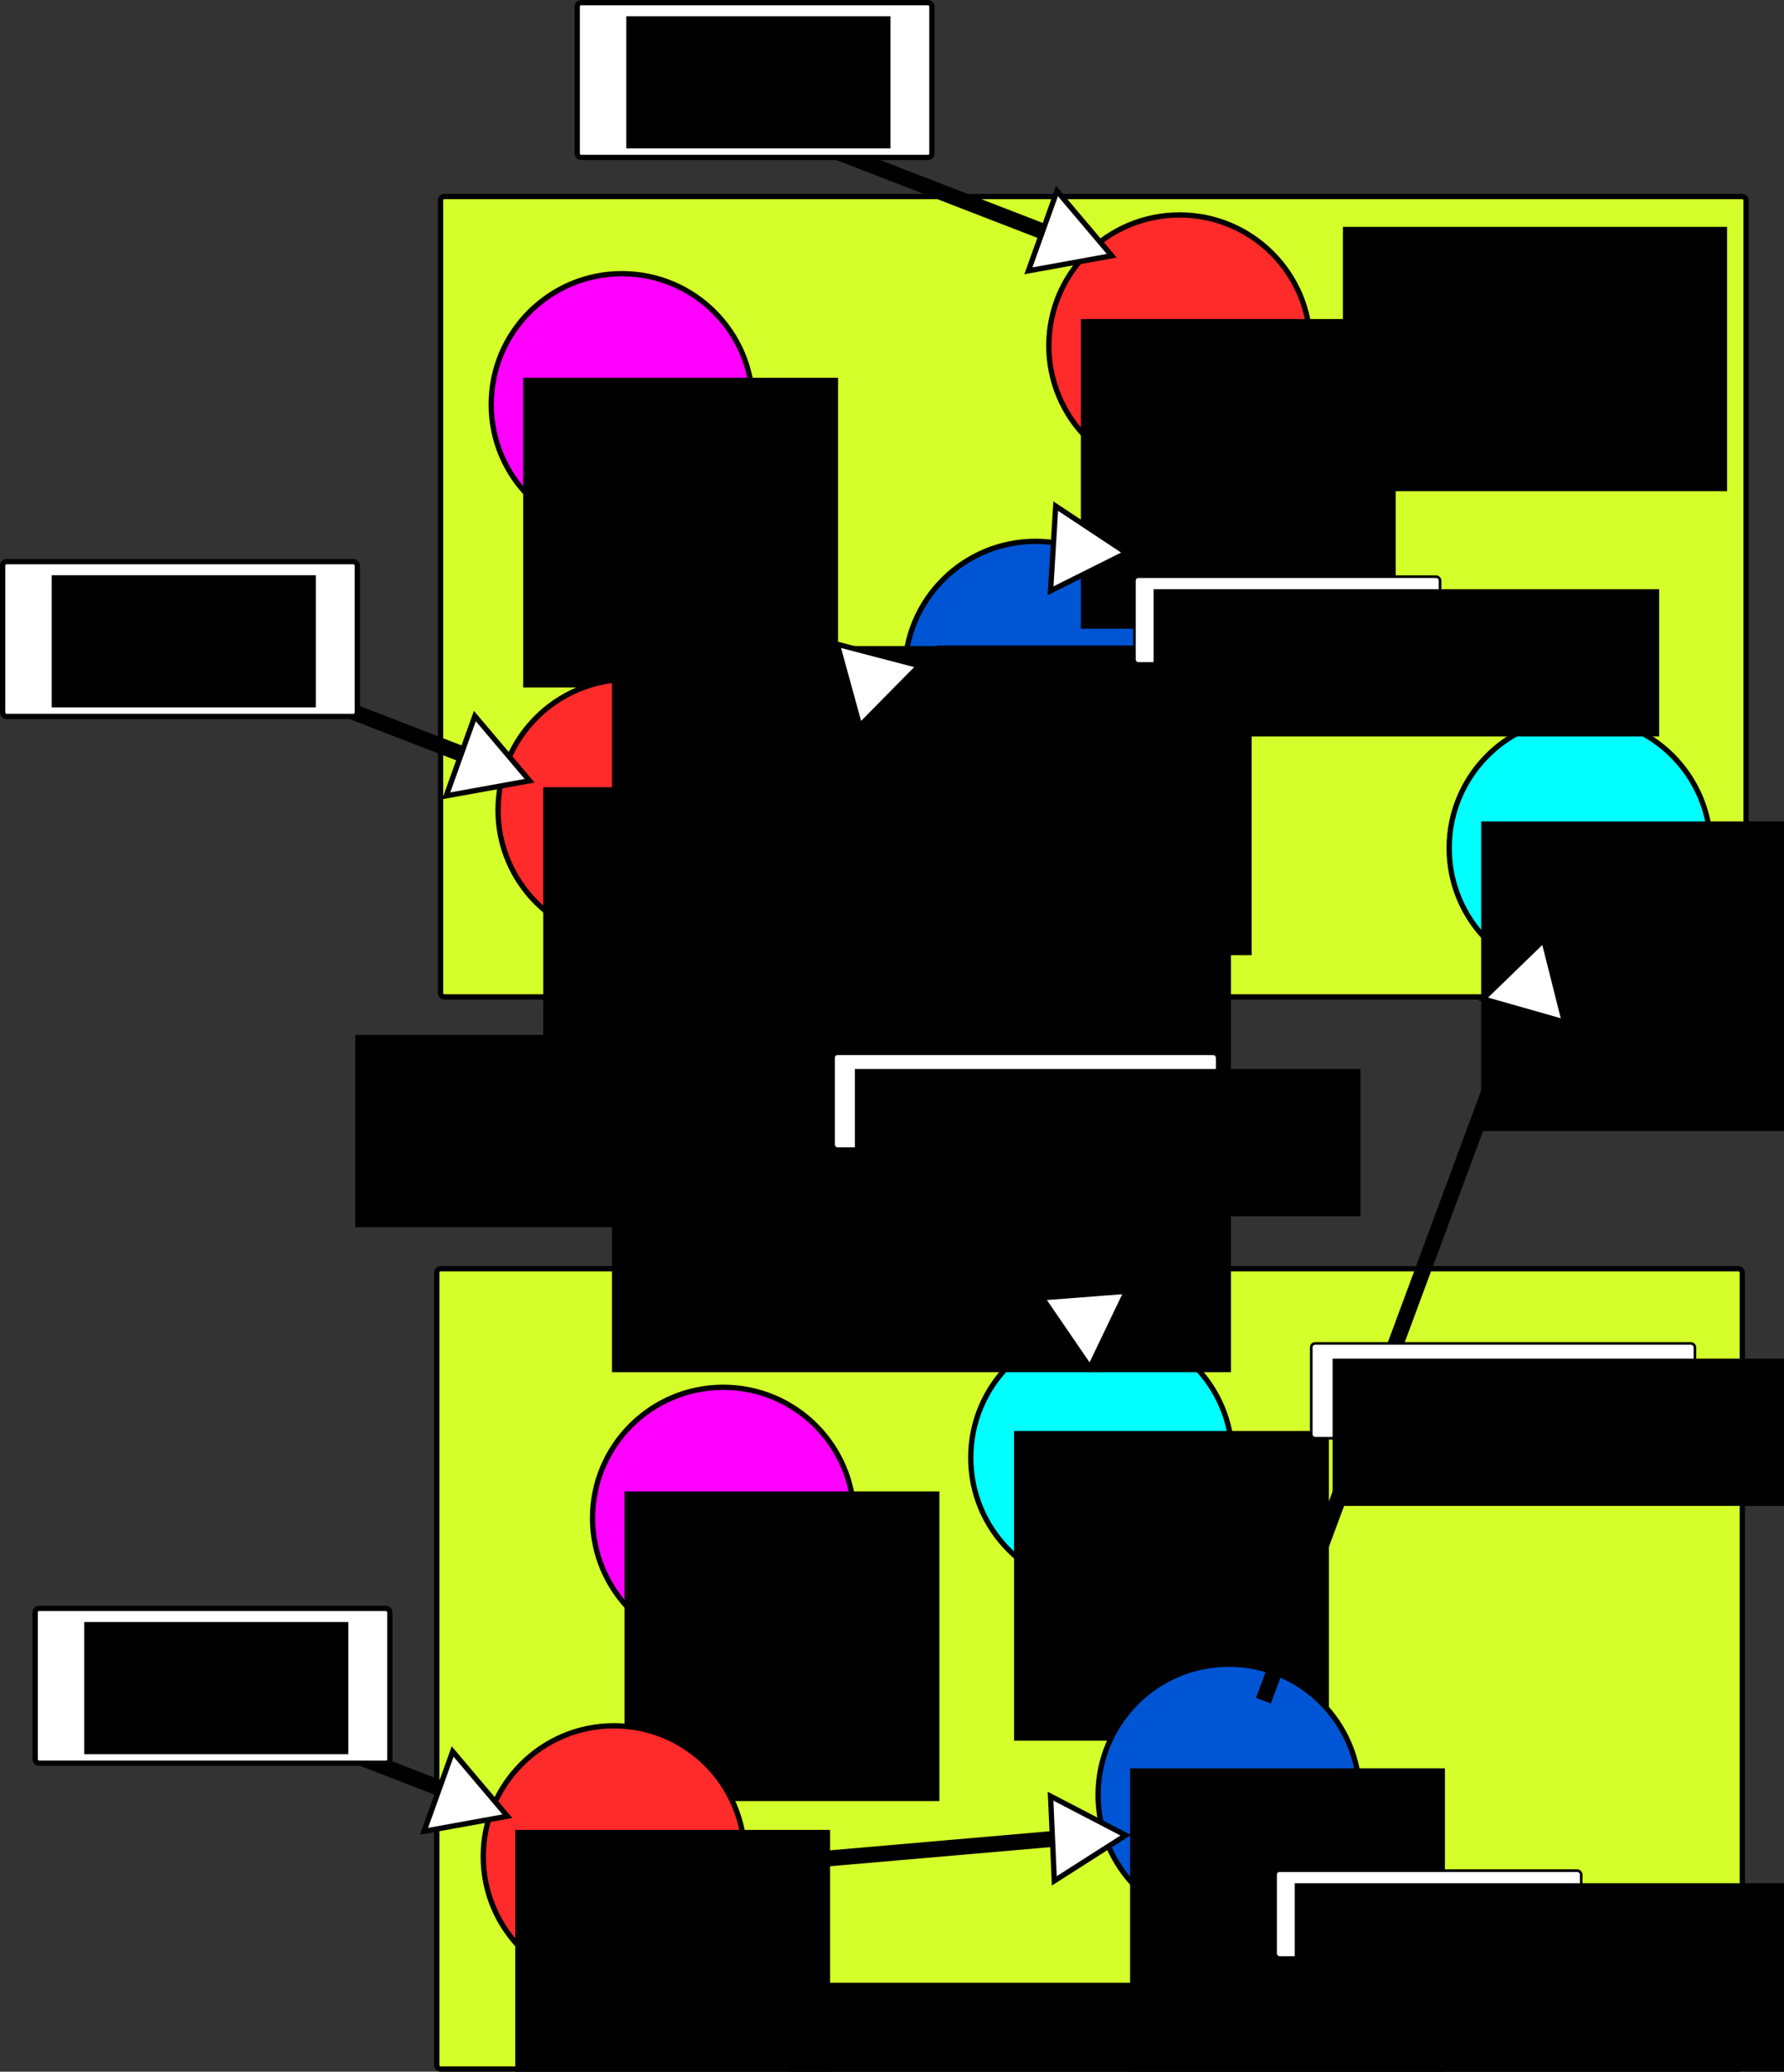 <?xml version="1.0" encoding="UTF-8" standalone="no"?>
<!-- Created with Inkscape (http://www.inkscape.org/) -->

<svg
   xmlns:dc="http://purl.org/dc/elements/1.1/"
   xmlns:cc="http://creativecommons.org/ns#"
   xmlns:rdf="http://www.w3.org/1999/02/22-rdf-syntax-ns#"
   xmlns:svg="http://www.w3.org/2000/svg"
   xmlns="http://www.w3.org/2000/svg"
   xmlns:sodipodi="http://sodipodi.sourceforge.net/DTD/sodipodi-0.dtd"
   xmlns:inkscape="http://www.inkscape.org/namespaces/inkscape"
   width="675.432"
   height="783.942"
   id="svg2"
   version="1.1"
   inkscape:version="0.48.4 r9939"
   sodipodi:docname="figure-playground.svg"
   inkscape:export-filename="/home/seb/odin1/post-doc/scholarships/banting/Deliverables/figure-playground.png"
   inkscape:export-xdpi="90"
   inkscape:export-ydpi="90">
  <rect width="100%" height="100%" fill="#333333" stroke="none"/>
  <defs
     id="defs4">
    <inkscape:path-effect
       effect="spiro"
       id="path-effect3143"
       is_visible="true" />
    <inkscape:path-effect
       effect="spiro"
       id="path-effect3143-6"
       is_visible="true" />
    <inkscape:path-effect
       effect="spiro"
       id="path-effect3143-5"
       is_visible="true" />
    <inkscape:path-effect
       effect="spiro"
       id="path-effect3143-6-0"
       is_visible="true" />
    <inkscape:path-effect
       effect="spiro"
       id="path-effect3143-6-2"
       is_visible="true" />
    <inkscape:path-effect
       effect="spiro"
       id="path-effect3143-6-2-6"
       is_visible="true" />
    <inkscape:path-effect
       effect="spiro"
       id="path-effect3143-51"
       is_visible="true" />
    <inkscape:path-effect
       effect="spiro"
       id="path-effect3143-6-2-5"
       is_visible="true" />
    <inkscape:path-effect
       effect="spiro"
       id="path-effect3143-51-0"
       is_visible="true" />
  </defs>
  <sodipodi:namedview
     id="base"
     pagecolor="#ffffff"
     bordercolor="#666666"
     borderopacity="1.0"
     inkscape:pageopacity="0.0"
     inkscape:pageshadow="2"
     inkscape:zoom="0.7"
     inkscape:cx="219.34718"
     inkscape:cy="177.65054"
     inkscape:document-units="px"
     inkscape:current-layer="layer1"
     showgrid="false"
     showguides="true"
     inkscape:guide-bbox="true"
     fit-margin-top="0"
     fit-margin-left="0"
     fit-margin-right="0"
     fit-margin-bottom="0"
     inkscape:window-width="1366"
     inkscape:window-height="736"
     inkscape:window-x="0"
     inkscape:window-y="0"
     inkscape:window-maximized="1">
    <sodipodi:guide
       orientation="1,0"
       position="4.407,329.369"
       id="guide4616" />
  </sodipodi:namedview>
  <g
     inkscape:label="Layer 1"
     inkscape:groupmode="layer"
     id="layer1"
     transform="translate(-28.928,-35.134)">
    <rect
       style="color:#000000;fill:#d4ff2a;fill-opacity:1;fill-rule:nonzero;stroke:#000000;stroke-width:2;stroke-linecap:butt;stroke-linejoin:miter;stroke-miterlimit:4;stroke-opacity:1;stroke-dasharray:none;stroke-dashoffset:0;marker:none;visibility:visible;display:inline;overflow:visible;enable-background:accumulate"
       id="rect2985"
       width="494.286"
       height="302.857"
       x="194.286"
       y="515.219"
       ry="1.47" />
    <rect
       style="color:#000000;fill:#d4ff2a;fill-opacity:1;fill-rule:nonzero;stroke:#000000;stroke-width:2;stroke-linecap:butt;stroke-linejoin:miter;stroke-miterlimit:4;stroke-opacity:1;stroke-dasharray:none;stroke-dashoffset:0;marker:none;visibility:visible;display:inline;overflow:visible;enable-background:accumulate"
       id="rect2985-9"
       width="494.286"
       height="302.857"
       x="195.714"
       y="109.505"
       ry="1.47" />
    <path
       sodipodi:type="arc"
       style="color:#000000;fill:#ff00ff;fill-opacity:1;fill-rule:nonzero;stroke:#000000;stroke-width:2;stroke-linecap:butt;stroke-linejoin:miter;stroke-miterlimit:4;stroke-opacity:1;stroke-dasharray:none;stroke-dashoffset:0;marker:none;visibility:visible;display:inline;overflow:visible;enable-background:accumulate"
       id="path3032"
       sodipodi:cx="-83.842659"
       sodipodi:cy="727.09308"
       sodipodi:rx="49.497475"
       sodipodi:ry="49.497475"
       d="m -34.345,727.093 c 0,27.337 -22.161,49.497 -49.497,49.497 -27.337,0 -49.497,-22.161 -49.497,-49.497 0,-27.337 22.161,-49.497 49.497,-49.497 27.337,0 49.497,22.161 49.497,49.497 z"
       transform="translate(348.24,-538.906)" />
    <flowRoot
       xml:space="preserve"
       id="flowRoot3034"
       style="font-size:40px;font-style:normal;font-weight:normal;line-height:125%;letter-spacing:0px;word-spacing:0px;fill:#000000;fill-opacity:1;stroke:none;font-family:Sans"
       transform="translate(422.991,-477.286)"><flowRegion
         id="flowRegion3036"><rect
           id="rect3038"
           width="119.198"
           height="117.178"
           x="-195.97"
           y="655.372" /></flowRegion><flowPara
         id="flowPara3040"
         style="font-size:20px;font-family:arial;-inkscape-font-specification:arial">Actor A</flowPara></flowRoot>    <path
       transform="translate(350.831,-385.392)"
       sodipodi:type="arc"
       style="color:#000000;fill:#ff2a2a;fill-opacity:1;fill-rule:nonzero;stroke:#000000;stroke-width:2;stroke-linecap:butt;stroke-linejoin:miter;stroke-miterlimit:4;stroke-opacity:1;stroke-dasharray:none;stroke-dashoffset:0;marker:none;visibility:visible;display:inline;overflow:visible;enable-background:accumulate"
       id="path3032-2"
       sodipodi:cx="-83.842659"
       sodipodi:cy="727.09308"
       sodipodi:rx="49.497475"
       sodipodi:ry="49.497475"
       d="m -34.345,727.093 c 0,27.337 -22.161,49.497 -49.497,49.497 -27.337,0 -49.497,-22.161 -49.497,-49.497 0,-27.337 22.161,-49.497 49.497,-49.497 27.337,0 49.497,22.161 49.497,49.497 z" />
    <flowRoot
       xml:space="preserve"
       id="flowRoot3034-0"
       style="font-size:40px;font-style:normal;font-weight:normal;line-height:125%;letter-spacing:0px;word-spacing:0px;fill:#000000;fill-opacity:1;stroke:none;font-family:Sans"
       transform="translate(430.582,-322.344)"><flowRegion
         id="flowRegion3036-2"><rect
           id="rect3038-9"
           width="119.198"
           height="117.178"
           x="-195.97"
           y="655.372" /></flowRegion><flowPara
         id="flowPara3040-7"
         style="font-size:20px;font-family:arial;-inkscape-font-specification:arial">Actor C</flowPara></flowRoot>    <path
       transform="translate(504.826,-437.616)"
       sodipodi:type="arc"
       style="color:#000000;fill:#0055d4;fill-opacity:1;fill-rule:nonzero;stroke:#000000;stroke-width:2;stroke-linecap:butt;stroke-linejoin:miter;stroke-miterlimit:4;stroke-opacity:1;stroke-dasharray:none;stroke-dashoffset:0;marker:none;visibility:visible;display:inline;overflow:visible;enable-background:accumulate"
       id="path3032-3"
       sodipodi:cx="-83.842659"
       sodipodi:cy="727.09308"
       sodipodi:rx="49.497475"
       sodipodi:ry="49.497475"
       d="m -34.345,727.093 c 0,27.337 -22.161,49.497 -49.497,49.497 -27.337,0 -49.497,-22.161 -49.497,-49.497 0,-27.337 22.161,-49.497 49.497,-49.497 27.337,0 49.497,22.161 49.497,49.497 z" />
    <flowRoot
       xml:space="preserve"
       id="flowRoot3034-9"
       style="font-size:40px;font-style:normal;font-weight:normal;line-height:125%;letter-spacing:0px;word-spacing:0px;fill:#000000;fill-opacity:1;stroke:none;font-family:Sans"
       transform="translate(579.577,-375.996)"><flowRegion
         id="flowRegion3036-8"><rect
           id="rect3038-4"
           width="119.198"
           height="117.178"
           x="-195.97"
           y="655.372" /></flowRegion><flowPara
         id="flowPara3040-0"
         style="font-size:20px;font-family:arial;-inkscape-font-specification:arial">Actor D</flowPara></flowRoot>    <path
       transform="translate(710.927,-371.022)"
       sodipodi:type="arc"
       style="color:#000000;fill:#00ffff;fill-opacity:1;fill-rule:nonzero;stroke:#000000;stroke-width:2;stroke-linecap:butt;stroke-linejoin:miter;stroke-miterlimit:4;stroke-opacity:1;stroke-dasharray:none;stroke-dashoffset:0;marker:none;visibility:visible;display:inline;overflow:visible;enable-background:accumulate"
       id="path3032-4"
       sodipodi:cx="-83.842659"
       sodipodi:cy="727.09308"
       sodipodi:rx="49.497475"
       sodipodi:ry="49.497475"
       d="m -34.345,727.093 c 0,27.337 -22.161,49.497 -49.497,49.497 -27.337,0 -49.497,-22.161 -49.497,-49.497 0,-27.337 22.161,-49.497 49.497,-49.497 27.337,0 49.497,22.161 49.497,49.497 z" />
    <flowRoot
       xml:space="preserve"
       id="flowRoot3034-5"
       style="font-size:40px;font-style:normal;font-weight:normal;line-height:125%;letter-spacing:0px;word-spacing:0px;fill:#000000;fill-opacity:1;stroke:none;font-family:Sans"
       transform="translate(785.678,-309.403)"><flowRegion
         id="flowRegion3036-3"><rect
           id="rect3038-0"
           width="119.198"
           height="117.178"
           x="-195.97"
           y="655.372" /></flowRegion><flowPara
         id="flowPara3040-3"
         style="font-size:20px;font-family:arial;-inkscape-font-specification:arial">Actor E</flowPara></flowRoot>    <path
       style="fill:none;stroke:#000000;stroke-width:6;stroke-linecap:butt;stroke-linejoin:miter;stroke-miterlimit:4;stroke-opacity:1;stroke-dasharray:none"
       d="M 66.357,267.301 217.785,325.872"
       id="path3141"
       inkscape:path-effect="#path-effect3143"
       inkscape:original-d="M 66.356782,267.3009 217.78536,325.87233"
       inkscape:connector-curvature="0" />
    <rect
       style="color:#000000;fill:#ffffff;fill-opacity:1;fill-rule:nonzero;stroke:#000000;stroke-width:2;stroke-linecap:butt;stroke-linejoin:miter;stroke-miterlimit:4;stroke-opacity:1;stroke-dasharray:none;stroke-dashoffset:0;marker:none;visibility:visible;display:inline;overflow:visible;enable-background:accumulate"
       id="rect3127"
       width="134.286"
       height="58.571"
       x="29.928"
       y="247.658"
       ry="1.47" />
    <flowRoot
       xml:space="preserve"
       id="flowRoot3129"
       style="font-size:40px;font-style:normal;font-weight:normal;line-height:125%;letter-spacing:0px;word-spacing:0px;fill:#000000;fill-opacity:1;stroke:none;font-family:Sans"
       transform="translate(181.357,56.153)"><flowRegion
         id="flowRegion3131"><rect
           id="rect3133"
           width="100"
           height="50"
           x="-132.857"
           y="196.648" /></flowRegion><flowPara
         id="flowPara3135"
         style="font-size:20px;font-family:Arial;-inkscape-font-specification:Arial">Data source</flowPara></flowRoot>    <path
       sodipodi:type="star"
       style="color:#000000;fill:#ffffff;fill-opacity:1;fill-rule:nonzero;stroke:#000000;stroke-width:2;stroke-linecap:butt;stroke-linejoin:miter;stroke-miterlimit:4;stroke-opacity:1;stroke-dasharray:none;stroke-dashoffset:0;marker:none;visibility:visible;display:inline;overflow:visible;enable-background:accumulate"
       id="path3153"
       sodipodi:sides="3"
       sodipodi:cx="107.14286"
       sodipodi:cy="287.71933"
       sodipodi:r1="18.523289"
       sodipodi:r2="9.2616444"
       sodipodi:arg1="0.59335015"
       sodipodi:arg2="1.6405477"
       inkscape:flatsided="false"
       inkscape:rounded="0"
       inkscape:randomized="0"
       d="m 122.5,298.076 -16.003,-1.118 -16.003,-1.118 8.97,-13.3 8.97,-13.3 7.033,14.418 z"
       inkscape:transform-center-x="-1.6506889"
       inkscape:transform-center-y="-3.1271434"
       transform="matrix(0.969,-0.246,0.246,0.969,37.406,71.868)" />
    <path
       transform="translate(529.798,-140.358)"
       sodipodi:type="arc"
       style="color:#000000;fill:#00ffff;fill-opacity:1;fill-rule:nonzero;stroke:#000000;stroke-width:2;stroke-linecap:butt;stroke-linejoin:miter;stroke-miterlimit:4;stroke-opacity:1;stroke-dasharray:none;stroke-dashoffset:0;marker:none;visibility:visible;display:inline;overflow:visible;enable-background:accumulate"
       id="path3032-4-2"
       sodipodi:cx="-83.842659"
       sodipodi:cy="727.09308"
       sodipodi:rx="49.497475"
       sodipodi:ry="49.497475"
       d="m -34.345,727.093 c 0,27.337 -22.161,49.497 -49.497,49.497 -27.337,0 -49.497,-22.161 -49.497,-49.497 0,-27.337 22.161,-49.497 49.497,-49.497 27.337,0 49.497,22.161 49.497,49.497 z" />
    <flowRoot
       xml:space="preserve"
       id="flowRoot3034-5-9"
       style="font-size:40px;font-style:normal;font-weight:normal;line-height:125%;letter-spacing:0px;word-spacing:0px;fill:#000000;fill-opacity:1;stroke:none;font-family:Sans"
       transform="translate(608.835,-78.738)"><flowRegion
         id="flowRegion3036-3-5"><rect
           id="rect3038-0-2"
           width="119.198"
           height="117.178"
           x="-195.97"
           y="655.372" /></flowRegion><flowPara
         style="font-size:20px;font-family:arial;-inkscape-font-specification:arial"
         id="flowPara4484">Actor G</flowPara></flowRoot>    <path
       sodipodi:type="arc"
       style="color:#000000;fill:#ff00ff;fill-opacity:1;fill-rule:nonzero;stroke:#000000;stroke-width:2;stroke-linecap:butt;stroke-linejoin:miter;stroke-miterlimit:4;stroke-opacity:1;stroke-dasharray:none;stroke-dashoffset:0;marker:none;visibility:visible;display:inline;overflow:visible;enable-background:accumulate"
       id="path3032-27"
       sodipodi:cx="-83.842659"
       sodipodi:cy="727.09308"
       sodipodi:rx="49.497475"
       sodipodi:ry="49.497475"
       d="m -34.345,727.093 c 0,27.337 -22.161,49.497 -49.497,49.497 -27.337,0 -49.497,-22.161 -49.497,-49.497 0,-27.337 22.161,-49.497 49.497,-49.497 27.337,0 49.497,22.161 49.497,49.497 z"
       transform="translate(386.608,-117.513)" />
    <flowRoot
       xml:space="preserve"
       id="flowRoot3034-97"
       style="font-size:40px;font-style:normal;font-weight:normal;line-height:125%;letter-spacing:0px;word-spacing:0px;fill:#000000;fill-opacity:1;stroke:none;font-family:Sans"
       transform="translate(461.36,-55.893)"><flowRegion
         id="flowRegion3036-6"><rect
           id="rect3038-1"
           width="119.198"
           height="117.178"
           x="-195.97"
           y="655.372" /></flowRegion><flowPara
         id="flowPara3040-9"
         style="font-size:20px;font-family:arial;-inkscape-font-specification:arial">Actor F</flowPara></flowRoot>    <path
       transform="translate(345.227,10.574)"
       sodipodi:type="arc"
       style="color:#000000;fill:#ff2a2a;fill-opacity:1;fill-rule:nonzero;stroke:#000000;stroke-width:2;stroke-linecap:butt;stroke-linejoin:miter;stroke-miterlimit:4;stroke-opacity:1;stroke-dasharray:none;stroke-dashoffset:0;marker:none;visibility:visible;display:inline;overflow:visible;enable-background:accumulate"
       id="path3032-0-0"
       sodipodi:cx="-83.842659"
       sodipodi:cy="727.09308"
       sodipodi:rx="49.497475"
       sodipodi:ry="49.497475"
       d="m -34.345,727.093 c 0,27.337 -22.161,49.497 -49.497,49.497 -27.337,0 -49.497,-22.161 -49.497,-49.497 0,-27.337 22.161,-49.497 49.497,-49.497 27.337,0 49.497,22.161 49.497,49.497 z" />
    <flowRoot
       xml:space="preserve"
       id="flowRoot3034-6-1"
       style="font-size:40px;font-style:normal;font-weight:normal;line-height:125%;letter-spacing:0px;word-spacing:0px;fill:#000000;fill-opacity:1;stroke:none;font-family:Sans"
       transform="translate(419.978,72.193)"><flowRegion
         id="flowRegion3036-5-6"><rect
           id="rect3038-5-4"
           width="119.198"
           height="117.178"
           x="-195.97"
           y="655.372" /></flowRegion><flowPara
         id="flowPara3040-2-2"
         style="font-size:20px;font-family:arial;-inkscape-font-specification:arial">Actor H</flowPara></flowRoot>    <flowRoot
       xml:space="preserve"
       id="flowRoot4031"
       style="font-size:40px;font-style:normal;font-weight:normal;line-height:125%;letter-spacing:0px;word-spacing:0px;fill:#000000;fill-opacity:1;stroke:none;font-family:Sans"><flowRegion
         id="flowRegion4033"><rect
           id="rect4035"
           width="234.355"
           height="274.762"
           x="260.619"
           y="279.595" /></flowRegion><flowPara
         id="flowPara4037"></flowPara></flowRoot>    <path
       transform="translate(578.005,-12.732)"
       sodipodi:type="arc"
       style="color:#000000;fill:#0055d4;fill-opacity:1;fill-rule:nonzero;stroke:#000000;stroke-width:2;stroke-linecap:butt;stroke-linejoin:miter;stroke-miterlimit:4;stroke-opacity:1;stroke-dasharray:none;stroke-dashoffset:0;marker:none;visibility:visible;display:inline;overflow:visible;enable-background:accumulate"
       id="path3032-3-4"
       sodipodi:cx="-83.842659"
       sodipodi:cy="727.09308"
       sodipodi:rx="49.497475"
       sodipodi:ry="49.497475"
       d="m -34.345,727.093 c 0,27.337 -22.161,49.497 -49.497,49.497 -27.337,0 -49.497,-22.161 -49.497,-49.497 0,-27.337 22.161,-49.497 49.497,-49.497 27.337,0 49.497,22.161 49.497,49.497 z" />
    <flowRoot
       xml:space="preserve"
       id="flowRoot3034-9-0"
       style="font-size:40px;font-style:normal;font-weight:normal;line-height:125%;letter-spacing:0px;word-spacing:0px;fill:#000000;fill-opacity:1;stroke:none;font-family:Sans"
       transform="translate(652.756,48.888)"><flowRegion
         id="flowRegion3036-8-2"><rect
           id="rect3038-4-6"
           width="119.198"
           height="117.178"
           x="-195.97"
           y="655.372" /></flowRegion><flowPara
         id="flowPara3040-0-6"
         style="font-size:20px;font-family:arial;-inkscape-font-specification:arial">Actor I</flowPara></flowRoot>    <flowRoot
       xml:space="preserve"
       id="flowRoot4069"
       style="font-size:40px;font-style:normal;font-weight:normal;line-height:125%;letter-spacing:0px;word-spacing:0px;fill:#000000;fill-opacity:1;stroke:none;font-family:Sans"
       transform="translate(410.071,-312.156)"><flowRegion
         id="flowRegion4071"><rect
           id="rect4073"
           width="145.462"
           height="100.005"
           x="127.279"
           y="433.139" /></flowRegion><flowPara
         id="flowPara4075"
         style="font-size:24px;font-weight:bold;font-family:Liberation Sans;-inkscape-font-specification:Liberation Sans Bold">RayPlatform</flowPara><flowPara
         style="font-size:24px;font-weight:bold;font-family:Liberation Sans;-inkscape-font-specification:Liberation Sans Bold"
         id="flowPara4651">Actor</flowPara><flowPara
         style="font-size:24px;font-weight:bold;font-family:Liberation Sans;-inkscape-font-specification:Liberation Sans Bold"
         id="flowPara4653">Playground</flowPara></flowRoot>    <flowRoot
       xml:space="preserve"
       id="flowRoot4069-4"
       style="font-size:40px;font-style:normal;font-weight:normal;line-height:125%;letter-spacing:0px;word-spacing:0px;fill:#000000;fill-opacity:1;stroke:none;font-family:Sans"
       transform="translate(199.97,352.291)"><flowRegion
         id="flowRegion4071-5"><rect
           id="rect4073-2"
           width="474.772"
           height="77.782"
           x="127.279"
           y="433.139" /></flowRegion><flowPara
         id="flowPara4075-9"
         style="font-size:24px;font-weight:bold;font-family:Liberation Sans;-inkscape-font-specification:Liberation Sans Bold">RayPlatform Actor Playground</flowPara></flowRoot>    <path
       style="fill:none;stroke:#000000;stroke-width:6;stroke-linecap:butt;stroke-linejoin:miter;stroke-miterlimit:4;stroke-opacity:1;stroke-dasharray:none"
       d="M 283.904,68.634 435.332,127.205"
       id="path3141-5"
       inkscape:path-effect="#path-effect3143-6"
       inkscape:original-d="M 283.90359,68.634054 435.33216,127.20548"
       inkscape:connector-curvature="0" />
    <flowRoot
       xml:space="preserve"
       id="flowRoot4158"
       style="font-size:40px;font-style:normal;font-weight:normal;line-height:125%;letter-spacing:0px;word-spacing:0px;fill:#000000;fill-opacity:1;stroke:none;font-family:Sans"
       transform="translate(-166.891,415.858)"><flowRegion
         id="flowRegion4160"><rect
           id="rect4162"
           width="195.97"
           height="72.731"
           x="330.32"
           y="10.895" /></flowRegion><flowPara
         id="flowPara4164"
         style="font-family:Arial;-inkscape-font-specification:Arial">Outside</flowPara></flowRoot>    <path
       style="fill:none;stroke:#000000;stroke-width:6;stroke-linecap:butt;stroke-linejoin:miter;stroke-miterlimit:4;stroke-opacity:1;stroke-dasharray:none"
       d="M 62.955,660.544 214.384,719.116"
       id="path3141-54"
       inkscape:path-effect="#path-effect3143-5"
       inkscape:original-d="M 62.955026,660.54438 214.38359,719.11581"
       inkscape:connector-curvature="0" />
    <path
       sodipodi:type="star"
       style="color:#000000;fill:#ffffff;fill-opacity:1;fill-rule:nonzero;stroke:#000000;stroke-width:2;stroke-linecap:butt;stroke-linejoin:miter;stroke-miterlimit:4;stroke-opacity:1;stroke-dasharray:none;stroke-dashoffset:0;marker:none;visibility:visible;display:inline;overflow:visible;enable-background:accumulate"
       id="path3153-6"
       sodipodi:sides="3"
       sodipodi:cx="107.14286"
       sodipodi:cy="287.71933"
       sodipodi:r1="18.523289"
       sodipodi:r2="9.2616444"
       sodipodi:arg1="0.59335015"
       sodipodi:arg2="1.6405477"
       inkscape:flatsided="false"
       inkscape:rounded="0"
       inkscape:randomized="0"
       d="m 122.5,298.076 -16.003,-1.118 -16.003,-1.118 8.97,-13.3 8.97,-13.3 7.033,14.418 z"
       inkscape:transform-center-x="-1.6506889"
       inkscape:transform-center-y="-3.1271434"
       transform="matrix(0.969,-0.246,0.246,0.969,29.004,463.683)" />
    <rect
       style="color:#000000;fill:#ffffff;fill-opacity:1;fill-rule:nonzero;stroke:#000000;stroke-width:2;stroke-linecap:butt;stroke-linejoin:miter;stroke-miterlimit:4;stroke-opacity:1;stroke-dasharray:none;stroke-dashoffset:0;marker:none;visibility:visible;display:inline;overflow:visible;enable-background:accumulate"
       id="rect3127-0"
       width="134.286"
       height="58.571"
       x="42.241"
       y="643.759"
       ry="1.47" />
    <flowRoot
       xml:space="preserve"
       id="flowRoot3129-0"
       style="font-size:40px;font-style:normal;font-weight:normal;line-height:125%;letter-spacing:0px;word-spacing:0px;fill:#000000;fill-opacity:1;stroke:none;font-family:Sans"
       transform="translate(193.669,452.254)"><flowRegion
         id="flowRegion3131-3"><rect
           id="rect3133-99"
           width="100"
           height="50"
           x="-132.857"
           y="196.648" /></flowRegion><flowPara
         id="flowPara3135-50"
         style="font-size:20px;font-family:Arial;-inkscape-font-specification:Arial">Data source</flowPara></flowRoot>    <rect
       style="color:#000000;fill:#ffffff;fill-opacity:1;fill-rule:nonzero;stroke:#000000;stroke-width:2;stroke-linecap:butt;stroke-linejoin:miter;stroke-miterlimit:4;stroke-opacity:1;stroke-dasharray:none;stroke-dashoffset:0;marker:none;visibility:visible;display:inline;overflow:visible;enable-background:accumulate"
       id="rect3127-9"
       width="134.286"
       height="58.571"
       x="247.475"
       y="36.134"
       ry="1.47" />
    <flowRoot
       xml:space="preserve"
       id="flowRoot3129-3"
       style="font-size:40px;font-style:normal;font-weight:normal;line-height:125%;letter-spacing:0px;word-spacing:0px;fill:#000000;fill-opacity:1;stroke:none;font-family:Sans"
       transform="translate(398.904,-155.371)"><flowRegion
         id="flowRegion3131-8"><rect
           id="rect3133-9"
           width="100"
           height="50"
           x="-132.857"
           y="196.648" /></flowRegion><flowPara
         id="flowPara3135-5"
         style="font-size:20px;font-family:Arial;-inkscape-font-specification:Arial">Data source</flowPara></flowRoot>    <path
       transform="translate(559.362,-561.129)"
       sodipodi:type="arc"
       style="color:#000000;fill:#ff2a2a;fill-opacity:1;fill-rule:nonzero;stroke:#000000;stroke-width:2;stroke-linecap:butt;stroke-linejoin:miter;stroke-miterlimit:4;stroke-opacity:1;stroke-dasharray:none;stroke-dashoffset:0;marker:none;visibility:visible;display:inline;overflow:visible;enable-background:accumulate"
       id="path3032-0"
       sodipodi:cx="-83.842659"
       sodipodi:cy="727.09308"
       sodipodi:rx="49.497475"
       sodipodi:ry="49.497475"
       d="m -34.345,727.093 c 0,27.337 -22.161,49.497 -49.497,49.497 -27.337,0 -49.497,-22.161 -49.497,-49.497 0,-27.337 22.161,-49.497 49.497,-49.497 27.337,0 49.497,22.161 49.497,49.497 z" />
    <flowRoot
       xml:space="preserve"
       id="flowRoot3034-6"
       style="font-size:40px;font-style:normal;font-weight:normal;line-height:125%;letter-spacing:0px;word-spacing:0px;fill:#000000;fill-opacity:1;stroke:none;font-family:Sans"
       transform="translate(634.113,-499.51)"><flowRegion
         id="flowRegion3036-5"><rect
           id="rect3038-5"
           width="119.198"
           height="117.178"
           x="-195.97"
           y="655.372" /></flowRegion><flowPara
         id="flowPara3040-2"
         style="font-size:20px;font-family:arial;-inkscape-font-specification:arial">Actor B</flowPara></flowRoot>    <path
       sodipodi:type="star"
       style="color:#000000;fill:#ffffff;fill-opacity:1;fill-rule:nonzero;stroke:#000000;stroke-width:2;stroke-linecap:butt;stroke-linejoin:miter;stroke-miterlimit:4;stroke-opacity:1;stroke-dasharray:none;stroke-dashoffset:0;marker:none;visibility:visible;display:inline;overflow:visible;enable-background:accumulate"
       id="path3153-0"
       sodipodi:sides="3"
       sodipodi:cx="107.14286"
       sodipodi:cy="287.71933"
       sodipodi:r1="18.523289"
       sodipodi:r2="9.2616444"
       sodipodi:arg1="0.59335015"
       sodipodi:arg2="1.6405477"
       inkscape:flatsided="false"
       inkscape:rounded="0"
       inkscape:randomized="0"
       d="m 122.5,298.076 -16.003,-1.118 -16.003,-1.118 8.97,-13.3 8.97,-13.3 7.033,14.418 z"
       inkscape:transform-center-x="-1.6506889"
       inkscape:transform-center-y="-3.1271434"
       transform="matrix(0.969,-0.246,0.246,0.969,257.81,-126.799)" />
    <path
       style="fill:none;stroke:#000000;stroke-width:6;stroke-linecap:butt;stroke-linejoin:miter;stroke-miterlimit:4;stroke-opacity:1;stroke-dasharray:none"
       d="m 295.468,312.229 74.136,-24.101"
       id="path3141-5-4"
       inkscape:path-effect="#path-effect3143-6-2"
       inkscape:original-d="m 295.46827,312.22915 74.13596,-24.10073"
       inkscape:connector-curvature="0"
       sodipodi:nodetypes="cc" />
    <path
       sodipodi:type="star"
       style="color:#000000;fill:#ffffff;fill-opacity:1;fill-rule:nonzero;stroke:#000000;stroke-width:2;stroke-linecap:butt;stroke-linejoin:miter;stroke-miterlimit:4;stroke-opacity:1;stroke-dasharray:none;stroke-dashoffset:0;marker:none;visibility:visible;display:inline;overflow:visible;enable-background:accumulate"
       id="path3153-0-0"
       sodipodi:sides="3"
       sodipodi:cx="107.14286"
       sodipodi:cy="287.71933"
       sodipodi:r1="18.523289"
       sodipodi:r2="9.2616444"
       sodipodi:arg1="0.59335015"
       sodipodi:arg2="1.6405477"
       inkscape:flatsided="false"
       inkscape:rounded="0"
       inkscape:randomized="0"
       d="m 122.5,298.076 -16.003,-1.118 -16.003,-1.118 8.97,-13.3 8.97,-13.3 7.033,14.418 z"
       inkscape:transform-center-x="-2.3332392"
       inkscape:transform-center-y="2.4608153"
       transform="matrix(0.651,-0.759,0.759,0.651,70.986,185.959)" />
    <path
       style="fill:none;stroke:#000000;stroke-width:6;stroke-linecap:butt;stroke-linejoin:miter;stroke-miterlimit:4;stroke-opacity:1;stroke-dasharray:none"
       d="m 464.147,197.719 -32.613,55.27"
       id="path3141-5-4-6"
       inkscape:path-effect="#path-effect3143-6-2-6"
       inkscape:original-d="m 464.14728,197.71882 -32.61323,55.26974"
       inkscape:connector-curvature="0"
       sodipodi:nodetypes="cc" />
    <path
       sodipodi:type="star"
       style="color:#000000;fill:#ffffff;fill-opacity:1;fill-rule:nonzero;stroke:#000000;stroke-width:2;stroke-linecap:butt;stroke-linejoin:miter;stroke-miterlimit:4;stroke-opacity:1;stroke-dasharray:none;stroke-dashoffset:0;marker:none;visibility:visible;display:inline;overflow:visible;enable-background:accumulate"
       id="path3153-0-0-6"
       sodipodi:sides="3"
       sodipodi:cx="107.14286"
       sodipodi:cy="287.71933"
       sodipodi:r1="18.523289"
       sodipodi:r2="9.2616444"
       sodipodi:arg1="0.59335015"
       sodipodi:arg2="1.6405477"
       inkscape:flatsided="false"
       inkscape:rounded="0"
       inkscape:randomized="0"
       d="m 122.5,298.076 -16.003,-1.118 -16.003,-1.118 8.97,-13.3 8.97,-13.3 7.033,14.418 z"
       inkscape:transform-center-x="-4.1389241"
       inkscape:transform-center-y="-0.55827063"
       transform="matrix(0.009,1,-1,0.009,723.651,133.493)" />
    <g
       id="g4480"
       transform="matrix(0.409,0.912,-0.912,0.409,808.035,192.813)">
      <path
         inkscape:connector-curvature="0"
         inkscape:original-d="M -33.510698,403.51843 166.82923,477.13669"
         inkscape:path-effect="#path-effect3143-51"
         id="path3141-7"
         d="M -33.511,403.518 166.829,477.137"
         style="fill:none;stroke:#000000;stroke-width:6;stroke-linecap:butt;stroke-linejoin:miter;stroke-miterlimit:4;stroke-opacity:1;stroke-dasharray:none"
         sodipodi:nodetypes="cc" />
      <path
         transform="matrix(0.969,-0.246,0.246,0.969,-13.55,223.132)"
         inkscape:transform-center-y="-3.1271434"
         inkscape:transform-center-x="-1.6506889"
         d="m 122.5,298.076 -16.003,-1.118 -16.003,-1.118 8.97,-13.3 8.97,-13.3 7.033,14.418 z"
         inkscape:randomized="0"
         inkscape:rounded="0"
         inkscape:flatsided="false"
         sodipodi:arg2="1.6405477"
         sodipodi:arg1="0.59335015"
         sodipodi:r2="9.2616444"
         sodipodi:r1="18.523289"
         sodipodi:cy="287.71933"
         sodipodi:cx="107.14286"
         sodipodi:sides="3"
         id="path3153-2"
         style="color:#000000;fill:#ffffff;fill-opacity:1;fill-rule:nonzero;stroke:#000000;stroke-width:2;stroke-linecap:butt;stroke-linejoin:miter;stroke-miterlimit:4;stroke-opacity:1;stroke-dasharray:none;stroke-dashoffset:0;marker:none;visibility:visible;display:inline;overflow:visible;enable-background:accumulate"
         sodipodi:type="star" />
      <path
         inkscape:connector-curvature="0"
         inkscape:original-d="M 320.39809,473.46748 110.40475,267.08716"
         inkscape:path-effect="#path-effect3143-51-0"
         id="path3141-7-2"
         d="M 320.398,473.467 110.405,267.087"
         style="fill:none;stroke:#000000;stroke-width:6;stroke-linecap:butt;stroke-linejoin:miter;stroke-miterlimit:4;stroke-opacity:1;stroke-dasharray:none"
         sodipodi:nodetypes="cc" />
      <path
         transform="matrix(-0.994,-0.105,0.105,-0.994,191.509,567.881)"
         inkscape:transform-center-y="-1.8336079"
         inkscape:transform-center-x="4.7788996"
         d="m 122.5,298.076 -16.003,-1.118 -16.003,-1.118 8.97,-13.3 8.97,-13.3 7.033,14.418 z"
         inkscape:randomized="0"
         inkscape:rounded="0"
         inkscape:flatsided="false"
         sodipodi:arg2="1.6405477"
         sodipodi:arg1="0.59335015"
         sodipodi:r2="9.2616444"
         sodipodi:r1="18.523289"
         sodipodi:cy="287.71933"
         sodipodi:cx="107.14286"
         sodipodi:sides="3"
         id="path3153-2-5"
         style="color:#000000;fill:#ffffff;fill-opacity:1;fill-rule:nonzero;stroke:#000000;stroke-width:2;stroke-linecap:butt;stroke-linejoin:miter;stroke-miterlimit:4;stroke-opacity:1;stroke-dasharray:none;stroke-dashoffset:0;marker:none;visibility:visible;display:inline;overflow:visible;enable-background:accumulate"
         sodipodi:type="star" />
    </g>
    <g
       id="g4425"
       transform="translate(297.941,30.305)">
      <rect
         ry="1.47"
         y="403.578"
         x="46.565"
         height="35.888"
         width="145.266"
         id="rect4254-5"
         style="color:#000000;fill:#ffffff;fill-opacity:1;fill-rule:nonzero;stroke:#000000;stroke-width:1;stroke-linecap:butt;stroke-linejoin:miter;stroke-miterlimit:4;stroke-opacity:1;stroke-dasharray:none;stroke-dashoffset:0;marker:none;visibility:visible;display:inline;overflow:visible;enable-background:accumulate" />
      <flowRoot
         transform="translate(347.504,-28.733)"
         style="font-size:18px;font-style:normal;font-weight:normal;line-height:125%;letter-spacing:0px;word-spacing:0px;fill:#000000;fill-opacity:1;stroke:none;font-family:Sans"
         id="flowRoot4246-8"
         xml:space="preserve"><flowRegion
           id="flowRegion4248-7"><rect
             style="font-size:18px"
             y="438.076"
             x="-292.857"
             height="55.714"
             width="191.429"
             id="rect4250-7" /></flowRegion><flowPara
           style="font-size:20px;font-family:Arial;-inkscape-font-specification:Arial"
           id="flowPara4252-8">Request-Reply</flowPara></flowRoot>    </g>
    <g
       id="g4432"
       transform="translate(-432.857,105.714)">
      <g
         id="g4488"
         transform="translate(525.714,-168.571)">
        <rect
           style="color:#000000;fill:#ffffff;fill-opacity:1;fill-rule:nonzero;stroke:#000000;stroke-width:1;stroke-linecap:butt;stroke-linejoin:miter;stroke-miterlimit:4;stroke-opacity:1;stroke-dasharray:none;stroke-dashoffset:0;marker:none;visibility:visible;display:inline;overflow:visible;enable-background:accumulate"
           id="rect4254"
           width="115.714"
           height="32.857"
           x="365.57"
           y="316.2"
           ry="1.47" />
        <flowRoot
           xml:space="preserve"
           id="flowRoot4246"
           style="font-size:18px;font-style:normal;font-weight:normal;line-height:125%;letter-spacing:0px;word-spacing:0px;fill:#000000;fill-opacity:1;stroke:none;font-family:Sans"
           transform="translate(665.682,-117.122)"><flowRegion
             id="flowRegion4248"><rect
               id="rect4250"
               width="191.429"
               height="55.714"
               x="-292.857"
               y="438.076"
               style="font-size:18px" /></flowRegion><flowPara
             id="flowPara4252"
             style="font-size:20px;font-family:Arial;-inkscape-font-specification:Arial">Aggregator</flowPara></flowRoot>      </g>
    </g>
    <path
       style="fill:none;stroke:#000000;stroke-width:6;stroke-linecap:butt;stroke-linejoin:miter;stroke-miterlimit:4;stroke-opacity:1;stroke-dasharray:none"
       d="M 301.298,741.937 447.771,729.238"
       id="path3141-5-4-7"
       inkscape:path-effect="#path-effect3143-6-2-5"
       inkscape:original-d="M 301.29782,741.93735 447.77069,729.23824"
       inkscape:connector-curvature="0"
       sodipodi:nodetypes="cc" />
    <path
       sodipodi:type="star"
       style="color:#000000;fill:#ffffff;fill-opacity:1;fill-rule:nonzero;stroke:#000000;stroke-width:2;stroke-linecap:butt;stroke-linejoin:miter;stroke-miterlimit:4;stroke-opacity:1;stroke-dasharray:none;stroke-dashoffset:0;marker:none;visibility:visible;display:inline;overflow:visible;enable-background:accumulate"
       id="path3153-0-0-2"
       sodipodi:sides="3"
       sodipodi:cx="107.14286"
       sodipodi:cy="287.71933"
       sodipodi:r1="18.523289"
       sodipodi:r2="9.2616444"
       sodipodi:arg1="0.59335015"
       sodipodi:arg2="1.6405477"
       inkscape:flatsided="false"
       inkscape:rounded="0"
       inkscape:randomized="0"
       d="m 122.5,298.076 -16.003,-1.118 -16.003,-1.118 8.97,-13.3 8.97,-13.3 7.033,14.418 z"
       inkscape:transform-center-x="-4.2707506"
       inkscape:transform-center-y="0.41051695"
       transform="matrix(0.803,-0.595,0.595,0.803,179.406,563.13)" />
    <g
       id="g4432-8"
       transform="translate(-379.415,595.361)">
      <g
         id="g4488-8"
         transform="translate(525.714,-168.571)">
        <rect
           style="color:#000000;fill:#ffffff;fill-opacity:1;fill-rule:nonzero;stroke:#000000;stroke-width:1;stroke-linecap:butt;stroke-linejoin:miter;stroke-miterlimit:4;stroke-opacity:1;stroke-dasharray:none;stroke-dashoffset:0;marker:none;visibility:visible;display:inline;overflow:visible;enable-background:accumulate"
           id="rect4254-1"
           width="115.714"
           height="32.857"
           x="365.57"
           y="316.2"
           ry="1.47" />
        <flowRoot
           xml:space="preserve"
           id="flowRoot4246-3"
           style="font-size:18px;font-style:normal;font-weight:normal;line-height:125%;letter-spacing:0px;word-spacing:0px;fill:#000000;fill-opacity:1;stroke:none;font-family:Sans"
           transform="translate(665.682,-117.122)"><flowRegion
             id="flowRegion4248-6"><rect
               id="rect4250-4"
               width="191.429"
               height="55.714"
               x="-292.857"
               y="438.076"
               style="font-size:18px" /></flowRegion><flowPara
             id="flowPara4252-0"
             style="font-size:20px;font-family:Arial;-inkscape-font-specification:Arial">Aggregator</flowPara></flowRoot>      </g>
    </g>
    <g
       id="g4425-8"
       transform="translate(478.812,139.906)">
      <rect
         ry="1.47"
         y="403.578"
         x="46.565"
         height="35.888"
         width="145.266"
         id="rect4254-5-3"
         style="color:#000000;fill:#ffffff;fill-opacity:1;fill-rule:nonzero;stroke:#000000;stroke-width:1;stroke-linecap:butt;stroke-linejoin:miter;stroke-miterlimit:4;stroke-opacity:1;stroke-dasharray:none;stroke-dashoffset:0;marker:none;visibility:visible;display:inline;overflow:visible;enable-background:accumulate" />
      <flowRoot
         transform="translate(347.504,-28.733)"
         style="font-size:18px;font-style:normal;font-weight:normal;line-height:125%;letter-spacing:0px;word-spacing:0px;fill:#000000;fill-opacity:1;stroke:none;font-family:Sans"
         id="flowRoot4246-8-6"
         xml:space="preserve"><flowRegion
           id="flowRegion4248-7-3"><rect
             style="font-size:18px"
             y="438.076"
             x="-292.857"
             height="55.714"
             width="191.429"
             id="rect4250-7-0" /></flowRegion><flowPara
           style="font-size:20px;font-family:Arial;-inkscape-font-specification:Arial"
           id="flowPara4252-8-7">Request-Reply</flowPara></flowRoot>    </g>
  </g>
</svg>
